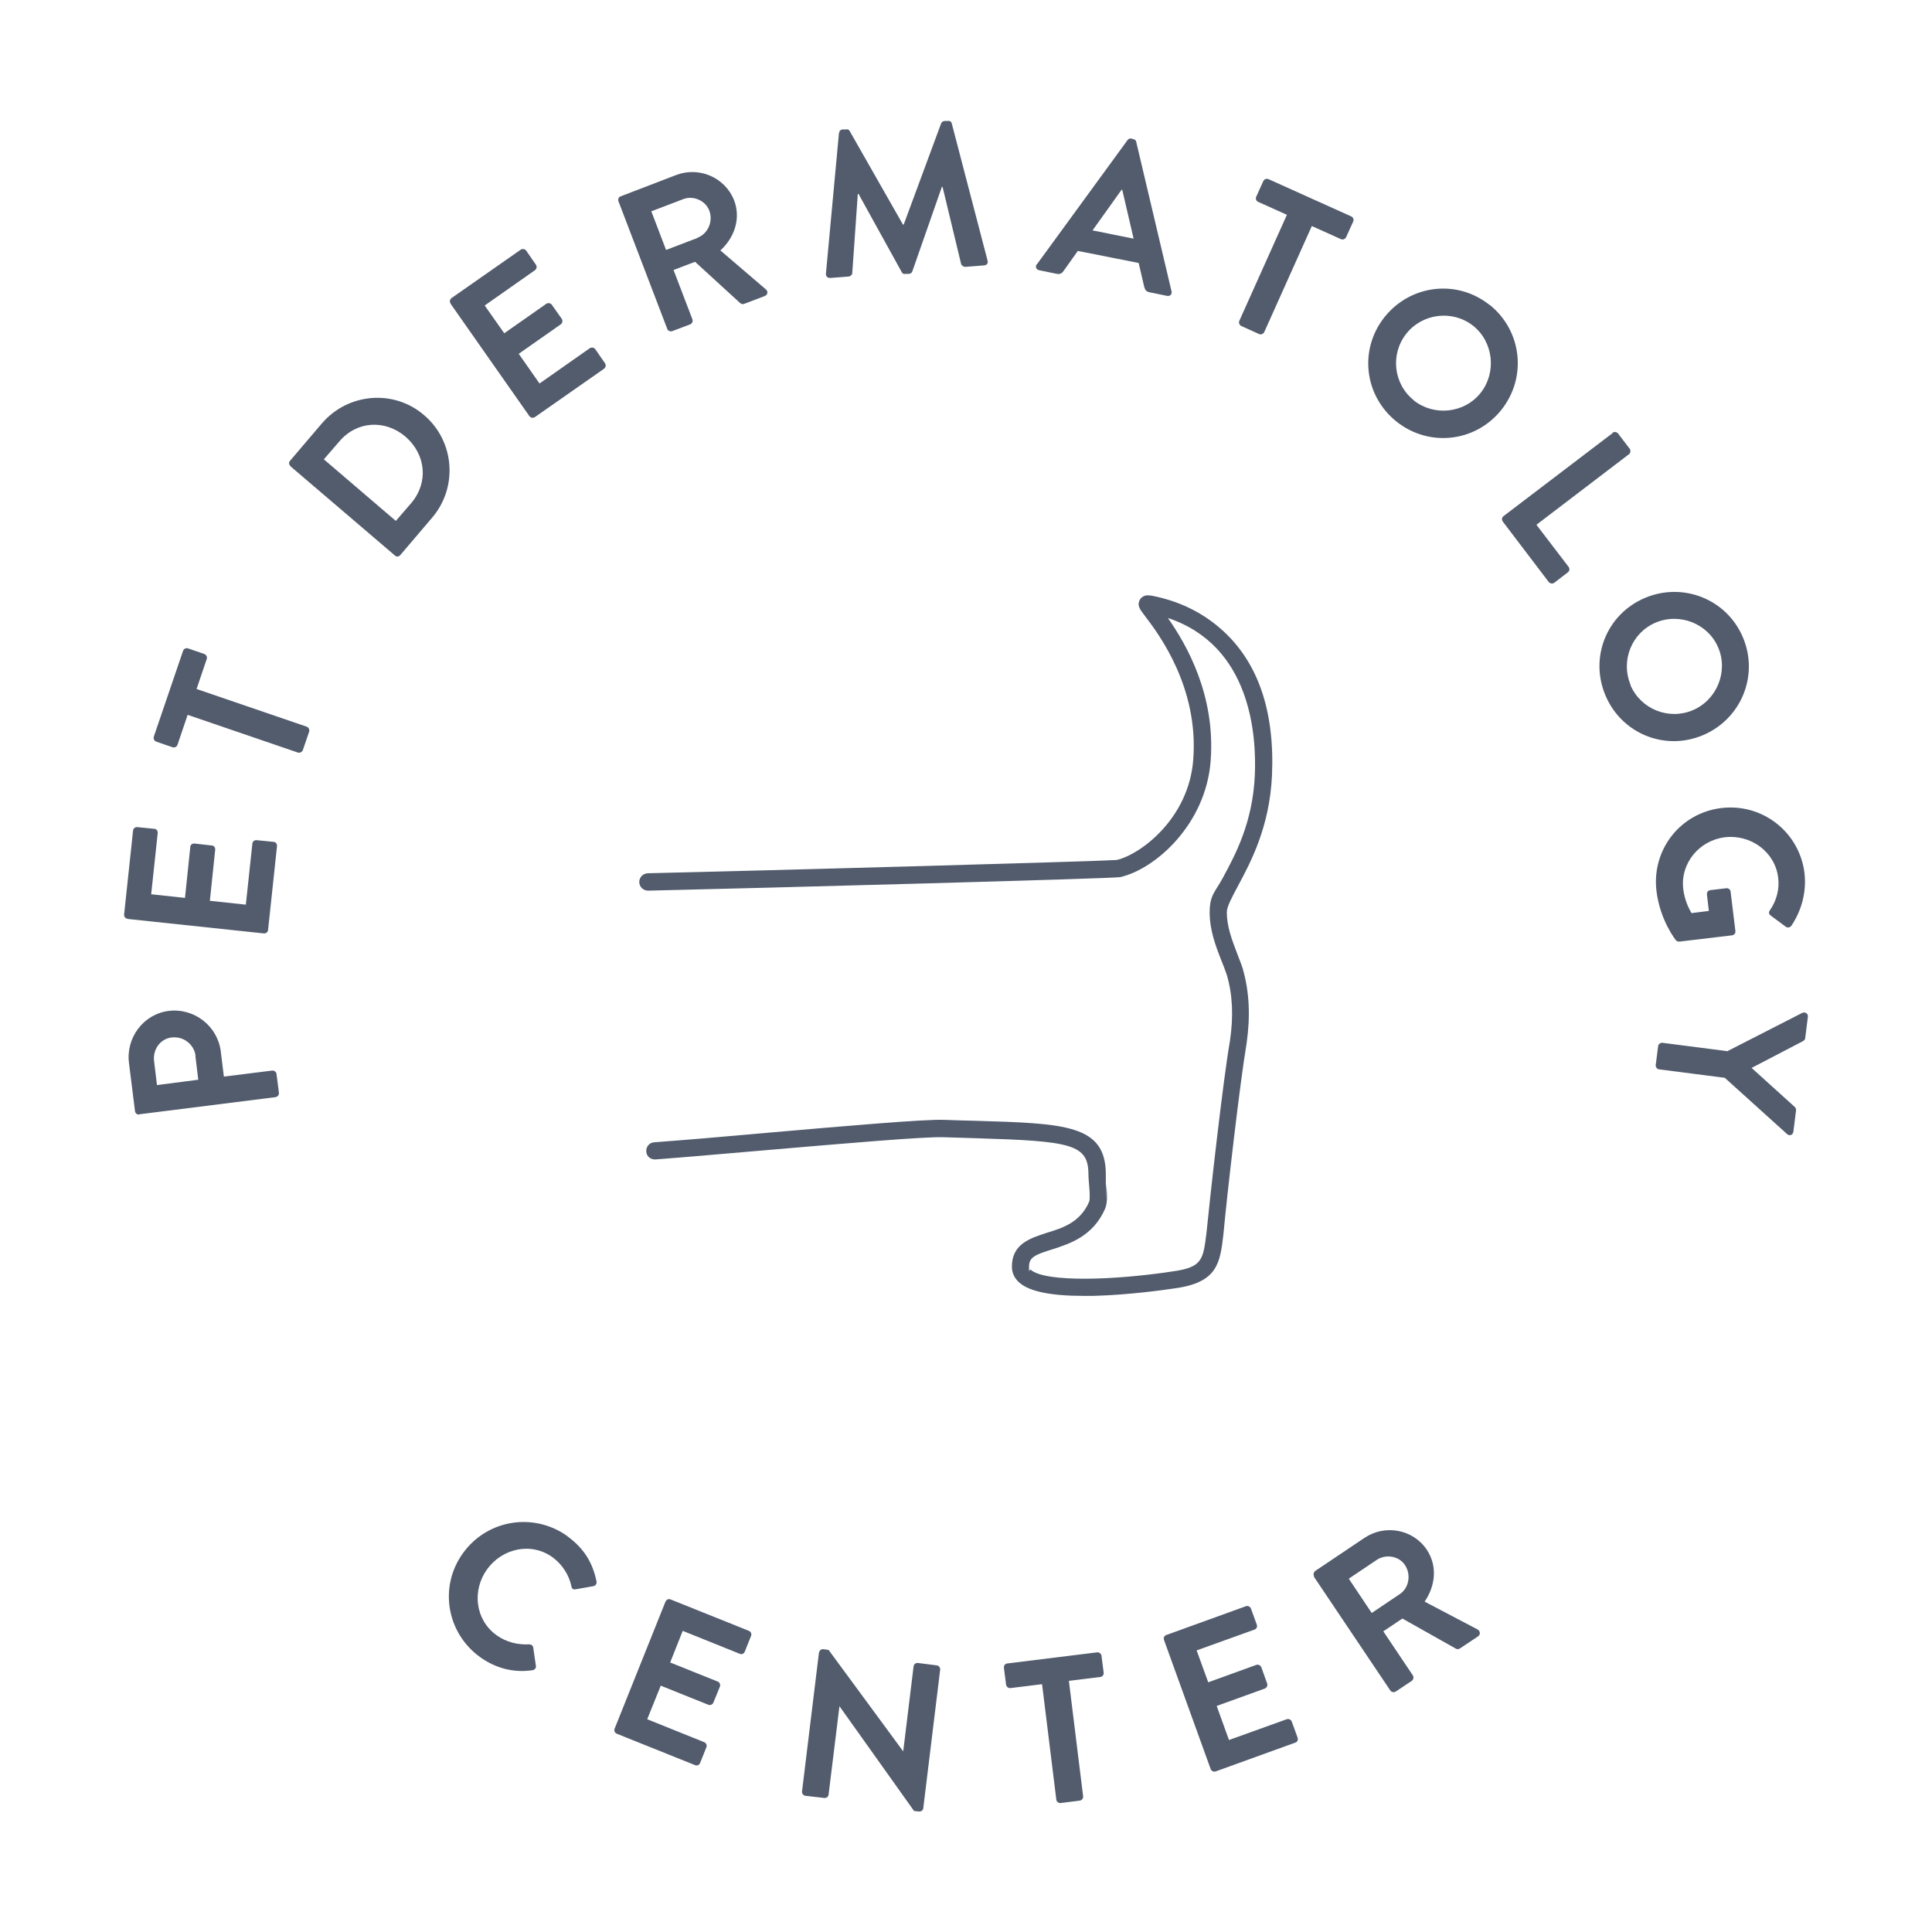 <?xml version="1.0" encoding="UTF-8"?>
<svg id="Layer_1" xmlns="http://www.w3.org/2000/svg" version="1.1" viewBox="0 0 800 800">
  <!-- Generator: Adobe Illustrator 29.1.0, SVG Export Plug-In . SVG Version: 2.1.0 Build 142)  -->
  <defs>
    <style>
      .st0 {
        fill: #525c6d;
      }
    </style>
  </defs>
  <g>
    <g>
      <path class="st0" d="M57.7,461.5c-.9.1-1.7-.5-1.8-1.4l-2.5-20c-1.3-10.5,6.1-20.2,16.4-21.5,10.6-1.3,20.2,6.2,21.6,16.6l1.3,10.6,20-2.5c.9-.1,1.7.6,1.8,1.4l1,7.8c.1.9-.6,1.7-1.4,1.8l-56.4,7.1ZM81,437.3c-.6-4.8-4.9-8.3-10-7.7-4.7.6-7.8,5-7.2,9.8l1.2,9.9,17.1-2.2-1.2-9.9Z"/>
      <path class="st0" d="M52.8,380.4c-.9,0-1.5-.9-1.4-1.8l3.7-34.7c.1-.9.9-1.5,1.8-1.4l7,.7c.9,0,1.5.9,1.4,1.8l-2.7,25.3,14,1.5,2.2-21.1c0-.9.9-1.5,1.8-1.4l7.1.8c.9,0,1.5.9,1.4,1.8l-2.2,21.1,14.9,1.6,2.7-25.3c.1-.9.9-1.5,1.8-1.4l7,.7c.9,0,1.5.9,1.4,1.8l-3.7,34.7c-.1.9-.9,1.5-1.8,1.4l-56.5-6Z"/>
      <path class="st0" d="M77.7,296l-4.2,12.4c-.3.9-1.3,1.3-2.1,1l-6.7-2.3c-.8-.3-1.3-1.2-1-2.1l12.1-35.5c.3-.9,1.3-1.3,2.1-1l6.7,2.3c.8.3,1.3,1.2,1,2.1l-4.2,12.4,45.6,15.6c.8.3,1.3,1.3,1,2.1l-2.6,7.6c-.3.8-1.3,1.3-2.1,1l-45.6-15.6Z"/>
      <path class="st0" d="M120.3,193c-.7-.6-.8-1.6-.2-2.2l13.2-15.5c10.8-12.6,29.8-14.2,42.3-3.4,12.7,10.8,14.1,29.9,3.3,42.5l-13.2,15.5c-.6.7-1.6.7-2.2.1l-43.2-36.9ZM170.3,208.3c7.2-8.5,6.1-20.1-2.4-27.5-8.5-7.2-20.2-6.5-27.4,2l-6.4,7.4,29.8,25.5,6.4-7.4Z"/>
      <path class="st0" d="M186.6,125.7c-.5-.7-.4-1.7.4-2.3l28.6-20c.8-.5,1.8-.3,2.3.4l4,5.8c.5.7.4,1.7-.4,2.3l-20.8,14.6,8.1,11.5,17.4-12.2c.7-.5,1.8-.3,2.3.4l4.1,5.8c.5.8.3,1.8-.4,2.3l-17.4,12.2,8.6,12.3,20.8-14.6c.8-.5,1.8-.3,2.3.4l4,5.8c.5.7.4,1.7-.4,2.3l-28.6,20c-.8.5-1.8.3-2.3-.4l-32.6-46.5Z"/>
      <path class="st0" d="M256.1,83.4c-.3-.8,0-1.8.9-2.1l22.9-8.8c9.6-3.7,20.4,1,24.1,10.5,2.8,7.4.2,15.3-5.7,20.7l18.8,16.1c1,.8.9,2.3-.5,2.8l-8.4,3.2c-.7.3-1.3,0-1.6-.2l-18.8-17.2-8.9,3.4,7.8,20.4c.3.8-.1,1.8-.9,2.1l-7.4,2.8c-.9.3-1.8-.1-2.1-.9l-20.3-53.1ZM288.9,98.4c4.2-1.6,6.5-6.7,4.8-11.2-1.6-4.2-6.7-6.4-10.9-4.7l-13.1,5,6.1,16,13.1-5Z"/>
      <path class="st0" d="M347.5,55c0-.7.5-1.3,1.4-1.4h1.4c.7-.2,1.2.1,1.5.6l22.1,38.8q.2,0,.3,0l15.5-41.9c.2-.5.6-.9,1.4-1h1.4c.9-.2,1.5.4,1.6,1l14.8,56.7c.4,1.2-.3,2-1.4,2.1l-7.8.6c-.8,0-1.5-.6-1.7-1.1l-7.7-32h-.3s-12.2,34.9-12.2,34.9c-.1.5-.6,1-1.4,1.1h-1.5c-.8.2-1.2-.2-1.5-.7l-17.9-32.4s-.2,0-.3,0l-2.3,32.8c0,.6-.7,1.3-1.4,1.4l-7.7.6c-1.1,0-1.9-.6-1.8-1.8l5.4-58.3Z"/>
      <path class="st0" d="M429.4,109.4l37.5-51.4c.4-.5.9-.8,1.6-.6l.8.2c.8.2,1.1.7,1.2,1.2l14.6,61.8c.3,1.2-.6,2.2-1.9,1.9l-7.3-1.5c-1.3-.3-1.7-.9-2.1-2.2l-2.3-9.9-25.2-5-5.9,8.3c-.5.8-1.4,1.5-2.8,1.2l-7.3-1.5c-1.3-.3-1.7-1.5-1-2.5ZM469.4,98.8l-4.7-20.2h-.3c0,0-12,16.8-12,16.8l16.9,3.4Z"/>
      <path class="st0" d="M533,89l-12-5.4c-.9-.4-1.2-1.4-.8-2.2l2.9-6.4c.4-.8,1.3-1.2,2.2-.8l34.2,15.4c.9.4,1.2,1.4.8,2.2l-2.9,6.4c-.4.8-1.3,1.2-2.2.8l-12-5.4-19.7,43.9c-.4.8-1.4,1.2-2.2.8l-7.3-3.3c-.8-.4-1.2-1.4-.8-2.2l19.7-43.9Z"/>
      <path class="st0" d="M616.8,126.2c13.4,10.7,15.6,30,4.9,43.5-10.7,13.4-29.9,15.6-43.4,4.9-13.4-10.7-15.7-29.8-5-43.3,10.7-13.4,29.9-15.8,43.4-5.1ZM585.4,165.8c8.5,6.7,21,5.3,27.7-3.1,6.7-8.5,5.3-21.1-3.1-27.8-8.5-6.7-21-5.2-27.7,3.3-6.7,8.5-5.3,20.9,3.2,27.6Z"/>
      <path class="st0" d="M667.7,179.2c.7-.5,1.7-.4,2.3.3l4.8,6.3c.5.7.4,1.8-.3,2.3l-38.3,29.2,13.3,17.4c.6.8.4,1.8-.3,2.3l-5.6,4.3c-.7.5-1.7.4-2.3-.3l-19-25c-.6-.8-.4-1.8.3-2.3l45.2-34.4Z"/>
      <path class="st0" d="M721.7,263.9c6.7,15.8-.7,33.8-16.5,40.5-15.8,6.7-33.7-.6-40.4-16.4-6.7-15.8.5-33.7,16.3-40.4,15.8-6.7,33.9.5,40.6,16.3ZM675.1,283.6c4.2,10,15.8,14.7,25.8,10.5,10-4.2,14.8-16,10.6-25.9-4.2-10-16-14.6-25.9-10.4-10,4.2-14.6,15.8-10.4,25.8Z"/>
      <path class="st0" d="M747.2,361.6c.9,7.7-1.2,15.4-5.4,21.7-.6.8-1.6,1-2.4.4l-6.2-4.6c-.8-.6-.9-1.4-.3-2.2,2.8-4.1,4-8.8,3.4-13.5-1.3-10.7-11.4-18-22.1-16.7-10.6,1.3-18.5,10.8-17.2,21.5.6,4.8,2.5,8.3,3.4,9.9l7.2-.9-.8-6.8c-.1-.9.5-1.7,1.3-1.8l6.7-.8c.9-.1,1.7.5,1.8,1.4l2,16.4c.1.9-.6,1.6-1.4,1.7l-21.8,2.6c-.7,0-1.1-.2-1.4-.5,0,0-6.6-8.1-8.1-20.5-2-17,9.8-32.2,26.8-34.3,17-2.1,32.4,9.9,34.5,26.9Z"/>
      <path class="st0" d="M715.4,435.2l30.9-15.8c1.2-.5,2.5.3,2.3,1.7l-1.1,8.7c0,.7-.6,1.1-.9,1.3l-21.3,11.1,17.8,16.1c.3.3.7.8.6,1.5l-1.1,8.8c-.2,1.4-1.6,1.9-2.6,1l-25.8-23.3-27.2-3.5c-.9-.1-1.5-1-1.4-1.8l1-7.8c.1-.9,1-1.5,1.8-1.4l27.1,3.5Z"/>
    </g>
    <g>
      <path class="st0" d="M234.9,636.1c7,5.1,10.5,11,12.1,18.7.2,1-.4,1.8-1.3,2l-7.4,1.3c-.9.2-1.6-.3-1.7-1.3-1-4.7-3.8-9-7.7-11.9-8.9-6.5-20.9-3.8-27.2,4.9-6.3,8.7-5,20.9,3.9,27.3,4.2,3,8.9,4,13.5,3.8.9,0,1.6.5,1.7,1.3l1.1,7.6c.2.9-.6,1.7-1.4,1.8-8.1,1.2-15.6-1-21.8-5.5-13.9-10.1-17-29.3-6.9-43.1,10.1-13.9,29.4-16.9,43.3-6.8Z"/>
      <path class="st0" d="M275.6,663.2c.3-.8,1.2-1.3,2.1-.9l32.4,13c.9.4,1.2,1.3.9,2.1l-2.6,6.5c-.3.8-1.2,1.3-2.1.9l-23.6-9.5-5.2,13.1,19.7,7.9c.8.3,1.2,1.3.9,2.1l-2.7,6.6c-.4.9-1.3,1.2-2.1.9l-19.7-7.9-5.6,13.9,23.6,9.5c.9.4,1.2,1.3.9,2.1l-2.6,6.5c-.3.8-1.2,1.3-2.1.9l-32.4-13c-.9-.4-1.2-1.3-.9-2.1l21.1-52.7Z"/>
      <path class="st0" d="M339.2,684.2c.1-.9,1-1.4,1.8-1.3l2.1.3,30.9,42h0s4.3-35.2,4.3-35.2c.1-.9.9-1.5,1.8-1.4l7.8,1c.9.1,1.5,1,1.4,1.8l-7,57.4c-.1.9-1,1.4-1.8,1.3l-2-.2-30.9-43.4h0s-4.5,36.6-4.5,36.6c-.1.9-.9,1.5-1.8,1.4l-7.8-.9c-.9-.1-1.5-1-1.4-1.8l7-57.4Z"/>
      <path class="st0" d="M431.4,697.4l-13,1.6c-.9.1-1.7-.6-1.8-1.4l-.9-7c-.1-.9.5-1.7,1.4-1.8l37.2-4.6c.9-.1,1.7.6,1.8,1.4l.9,7c.1.9-.5,1.7-1.4,1.8l-13,1.6,5.9,47.8c.1.9-.6,1.7-1.4,1.8l-7.9,1c-.9.1-1.7-.6-1.8-1.4l-5.9-47.8Z"/>
      <path class="st0" d="M482,679.1c-.3-.8,0-1.8,1-2.1l32.9-11.9c.9-.3,1.8.2,2.1,1l2.4,6.6c.3.8,0,1.8-1,2.1l-23.9,8.6,4.8,13.2,19.9-7.2c.8-.3,1.8.2,2.1,1l2.4,6.7c.3.9-.2,1.8-1,2.1l-19.9,7.2,5.1,14.1,23.9-8.6c.9-.3,1.8.2,2.1,1l2.4,6.6c.3.8,0,1.8-1,2.1l-32.9,11.9c-.9.3-1.8-.2-2.1-1l-19.3-53.4Z"/>
      <path class="st0" d="M544.2,652.8c-.5-.7-.3-1.7.4-2.3l20.4-13.7c8.5-5.7,20.1-3.6,25.8,4.9,4.4,6.6,3.7,14.8-.9,21.5l21.9,11.5c1.1.6,1.4,2.1.2,2.9l-7.5,5c-.6.4-1.2.3-1.6.1l-22.2-12.5-7.9,5.3,12.2,18.2c.5.7.3,1.8-.4,2.3l-6.6,4.4c-.8.5-1.8.3-2.3-.4l-31.7-47.2ZM579.6,660.1c3.8-2.5,4.8-8,2.2-12-2.5-3.8-7.9-4.7-11.7-2.2l-11.6,7.8,9.5,14.2,11.6-7.8Z"/>
    </g>
  </g>
  <path class="st0" d="M448.8,536.6c-13.6,0-22.4-1.8-26.6-5.4-2.1-1.8-3.2-4.1-3.2-6.7,0-9.5,7.7-11.8,14.4-14,6.9-2.1,13.9-4.4,17.6-12.9.4-1,.2-4.5,0-6.6-.1-1.6-.3-3.2-.3-4.6,0-12.7-7.1-13.9-46.9-15.1-4.1-.1-8.5-.3-13.2-.4-7.8-.3-42.3,2.7-72.7,5.3-17.7,1.5-34.4,3-46.5,3.9-2,.1-3.7-1.3-3.8-3.3-.1-2,1.3-3.7,3.3-3.8,12.1-.9,28.8-2.3,46.4-3.9,32.1-2.8,65.4-5.7,73.6-5.4,4.7.2,9.1.3,13.2.4,37,1.1,53.8,1.6,53.8,22.2s.1,2.6.2,4.1c.3,3.8.6,7.4-.5,10.1-5,11.5-14.9,14.6-22.1,16.9-7.1,2.2-9.4,3.3-9.4,7.1s0,.7.7,1.3c6.2,5.3,34.8,4.3,58.5.7,12.6-1.7,12.9-4.8,14.3-16.2,1.3-13.3,6.8-62.8,9.7-79.3,1.5-10.3,1.1-19.1-1.3-27.3-.7-2.1-1.5-4.1-2.3-6.1-2.4-6.1-4.8-12.5-4.8-19.8s2.3-8.4,5.5-14.4c5.2-9.6,12.3-22.8,13.2-42.4.7-16.4-1.5-53.6-36-65.1,7.5,10.7,19.8,31.7,17.7,59.2-2,26.4-23.1,44.9-37.5,48.1-2.8.6-147.5,4.5-195.4,5.6-2,0-3.6-1.5-3.7-3.5,0-2,1.5-3.6,3.5-3.7,56.8-1.3,188-5,194.2-5.5,9.9-2.3,29.9-17.2,31.7-41.6,2.3-30-14.4-52.1-19.9-59.3-2.3-3-3.4-4.5-2.3-6.7.7-1.5,2.6-2.3,4.2-1.9,0,0,.3,0,.5,0,11.1,2.1,20.8,6.7,28.8,13.7,15.4,13.4,22.5,33.9,21.3,60.9-1,21.2-8.8,35.8-14,45.5-2.5,4.7-4.7,8.7-4.7,11,0,6,2.1,11.4,4.3,17.2.8,2.1,1.7,4.3,2.4,6.5,0,0,0,0,0,.1,2.6,9.2,3.1,19.1,1.5,30.5-2.7,15.7-8.2,63.5-9.6,79-1.4,12.1-2.4,20.1-20.3,22.5-4.1.6-18.6,2.7-33.6,3.1-1.4,0-2.7,0-3.9,0Z"/>
</svg>